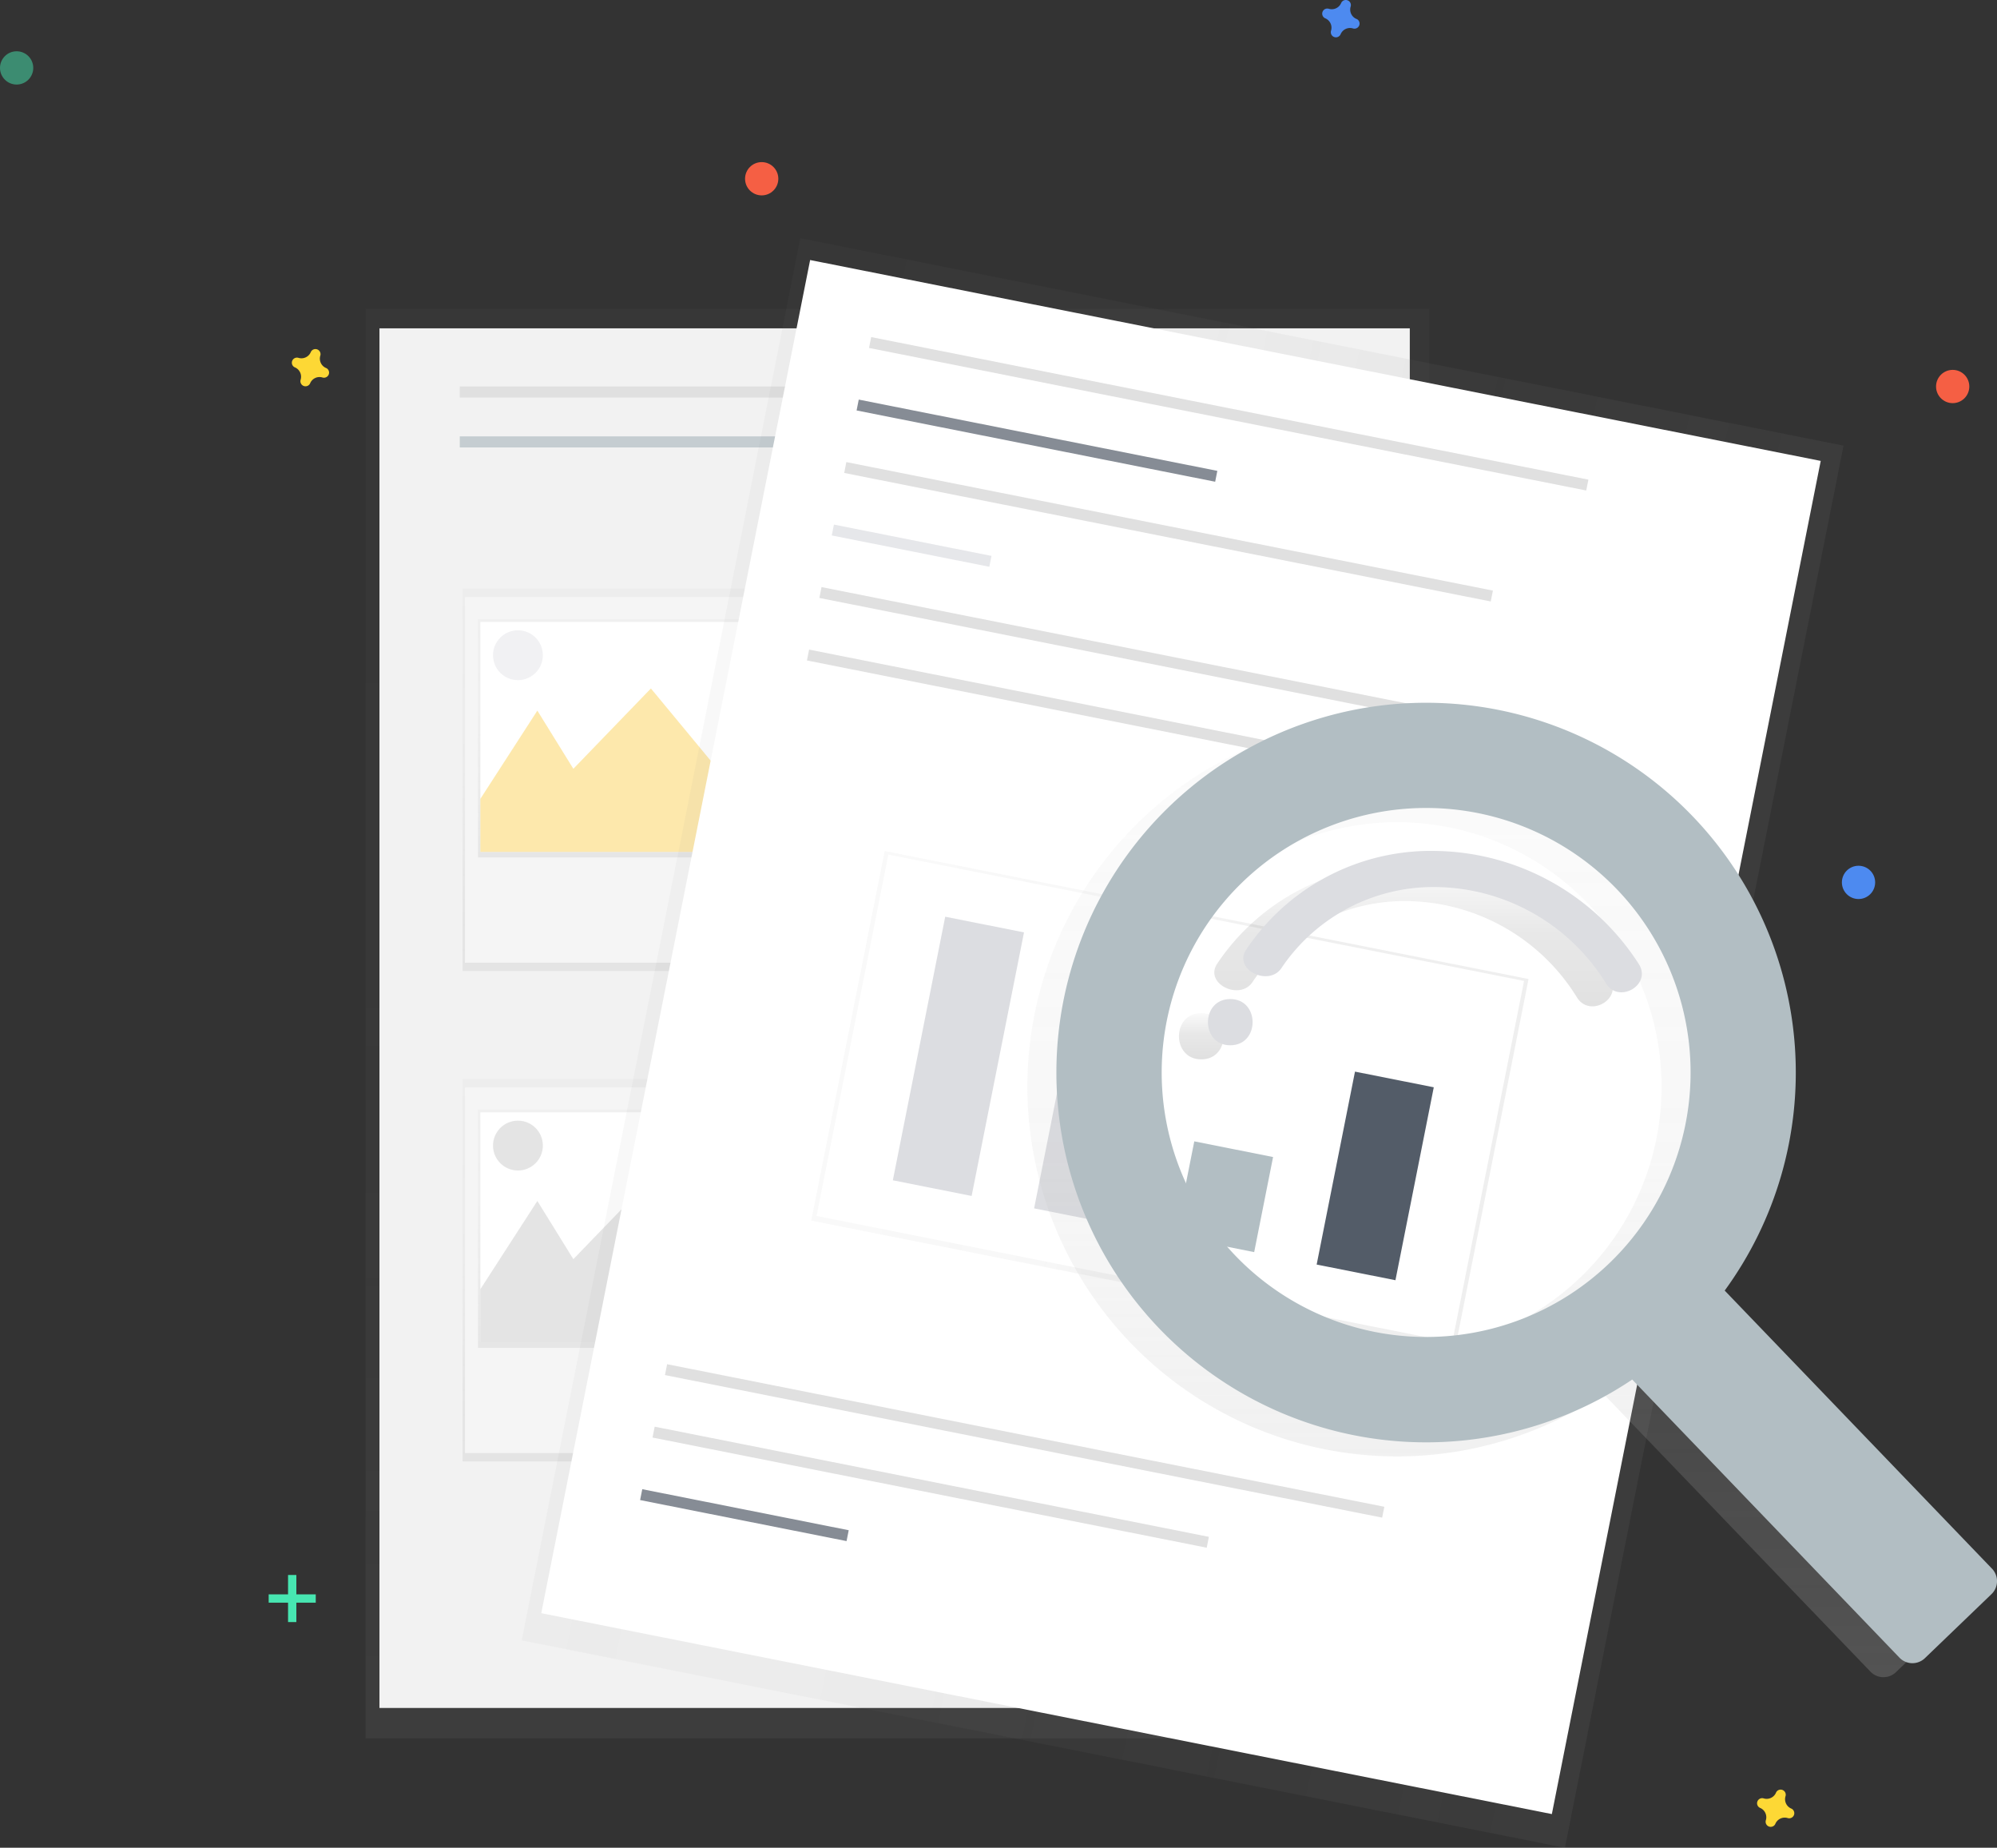 <svg xmlns="http://www.w3.org/2000/svg" xmlns:xlink="http://www.w3.org/1999/xlink" width="191.643" height="177.281" viewBox="0 0 191.643 177.281">
  <rect x="0" y="0" width="191.643" height="177.281" fill="#333333" stroke="none"/>
  <defs>
    <linearGradient id="linear-gradient" x1="0.5" y1="1" x2="0.5" gradientUnits="objectBoundingBox">
      <stop offset="0" stop-color="gray" stop-opacity="0.251"/>
      <stop offset="0.54" stop-color="gray" stop-opacity="0.122"/>
      <stop offset="1" stop-color="gray" stop-opacity="0.102"/>
    </linearGradient>
    <clipPath id="clip-path">
      <rect id="_Rectangle_" data-name="&lt;Rectangle&gt;" width="32.727" height="22.062" fill="#fff"/>
    </clipPath>
    <linearGradient id="linear-gradient-6" x1="0.518" y1="1.092" x2="0.518" y2="-0.251" xlink:href="#linear-gradient"/>
    <linearGradient id="linear-gradient-7" x1="0.6" y1="0.66" x2="0.6" y2="0.086" xlink:href="#linear-gradient"/>
    <linearGradient id="linear-gradient-8" x1="0.5" y1="1" x2="0.5" gradientUnits="objectBoundingBox">
      <stop offset="0" stop-color="#b3b3b3" stop-opacity="0.251"/>
      <stop offset="0.54" stop-color="#b3b3b3" stop-opacity="0.102"/>
      <stop offset="1" stop-color="#b3b3b3" stop-opacity="0.051"/>
    </linearGradient>
    <linearGradient id="linear-gradient-9" x1="0.5" y1="0.999" x2="0.5" gradientUnits="objectBoundingBox">
      <stop offset="0" stop-opacity="0.122"/>
      <stop offset="0.55" stop-opacity="0.09"/>
      <stop offset="1" stop-opacity="0.02"/>
    </linearGradient>
    <linearGradient id="linear-gradient-10" x1="0.5" y1="1" x2="0.5" y2="0" xlink:href="#linear-gradient-9"/>
  </defs>
  <g id="no-order" transform="translate(0 0.017)">
    <g id="Group_377" data-name="Group 377" transform="translate(35.085 29.623)" opacity="0.5">
      <rect id="Rectangle_131" data-name="Rectangle 131" width="102.067" height="137.155" fill="url(#linear-gradient)"/>
    </g>
    <rect id="Rectangle_132" data-name="Rectangle 132" width="98.878" height="132.37" transform="translate(36.414 31.485)" fill="#f2f2f2"/>
    <rect id="Rectangle_133" data-name="Rectangle 133" width="34.022" height="1.063" transform="translate(44.123 37.066)" fill="#e0e0e0"/>
    <rect id="Rectangle_134" data-name="Rectangle 134" width="34.022" height="1.063" transform="translate(44.123 41.85)" fill="#b2bec3" opacity="0.7"/>
    <rect id="Rectangle_135" data-name="Rectangle 135" width="34.022" height="1.063" transform="translate(83.196 37.066)" fill="#e0e0e0"/>
    <rect id="Rectangle_136" data-name="Rectangle 136" width="34.022" height="1.063" transform="translate(88.511 67.369)" fill="#e0e0e0"/>
    <rect id="Rectangle_137" data-name="Rectangle 137" width="34.022" height="1.063" transform="translate(89.31 70.292)" fill="#e0e0e0"/>
    <rect id="Rectangle_138" data-name="Rectangle 138" width="34.022" height="1.063" transform="translate(90.905 73.217)" fill="#e0e0e0"/>
    <rect id="Rectangle_139" data-name="Rectangle 139" width="34.022" height="1.063" transform="translate(88.511 114.415)" fill="#e0e0e0"/>
    <rect id="Rectangle_140" data-name="Rectangle 140" width="34.022" height="1.063" transform="translate(89.31 117.34)" fill="#e0e0e0"/>
    <rect id="Rectangle_141" data-name="Rectangle 141" width="34.022" height="1.063" transform="translate(90.905 120.262)" fill="#e0e0e0"/>
    <g id="Group_378" data-name="Group 378" transform="translate(44.39 56.469)" opacity="0.5">
      <rect id="Rectangle_142" data-name="Rectangle 142" width="36.148" height="36.681" fill="url(#linear-gradient)"/>
    </g>
    <rect id="Rectangle_143" data-name="Rectangle 143" width="35.579" height="35.085" transform="translate(44.617 57.268)" fill="#f5f5f5"/>
    <g id="Group_379" data-name="Group 379" transform="translate(45.871 59.394)" opacity="0.5">
      <rect id="Rectangle_144" data-name="Rectangle 144" width="33.185" height="22.858" fill="url(#linear-gradient)"/>
    </g>
    <rect id="_Rectangle_3" data-name="&lt;Rectangle&gt;" width="32.727" height="22.062" transform="translate(46.099 59.66)" fill="#fff"/>
    <g id="Group_380" data-name="Group 380" transform="translate(46.099 59.66)" clip-path="url(#clip-path)">
      <path id="Path_131" data-name="Path 131" d="M186.743,292.467l8.242-12.76,3.455,5.581,7.443-7.707,6.38,7.707,5.581-11.428L232.2,296.718l-46.516-1.6Z" transform="translate(-189.517 -271.202)" fill="#fbc531" opacity="0.4"/>
      <circle id="Ellipse_24" data-name="Ellipse 24" cx="2.392" cy="2.392" r="2.392" transform="translate(1.213 0.797)" fill="#dcdde1" opacity="0.4"/>
    </g>
    <g id="Group_381" data-name="Group 381" transform="translate(44.39 103.518)" opacity="0.5">
      <rect id="Rectangle_145" data-name="Rectangle 145" width="36.148" height="36.681" fill="url(#linear-gradient)"/>
    </g>
    <rect id="Rectangle_146" data-name="Rectangle 146" width="35.579" height="35.085" transform="translate(44.617 104.314)" fill="#f5f5f5"/>
    <g id="Group_382" data-name="Group 382" transform="translate(45.871 106.442)" opacity="0.5">
      <rect id="Rectangle_147" data-name="Rectangle 147" width="33.185" height="22.858" fill="url(#linear-gradient)"/>
    </g>
    <rect id="_Rectangle_4" data-name="&lt;Rectangle&gt;" width="32.727" height="22.062" transform="translate(46.099 106.706)" fill="#fff"/>
    <g id="Group_383" data-name="Group 383" transform="translate(46.099 106.706)" clip-path="url(#clip-path)">
      <path id="Path_132" data-name="Path 132" d="M186.743,499.167l8.242-12.76,3.455,5.583,7.443-7.709,6.38,7.709,5.581-11.43L232.2,503.418l-46.516-1.593Z" transform="translate(-189.517 -477.902)" fill="#bdbdbd" opacity="0.4"/>
      <circle id="Ellipse_25" data-name="Ellipse 25" cx="2.392" cy="2.392" r="2.392" transform="translate(1.213 0.799)" fill="#bdbdbd" opacity="0.4"/>
    </g>
    <g id="Group_384" data-name="Group 384" transform="translate(50.07 22.847)" opacity="0.5">
      <rect id="Rectangle_148" data-name="Rectangle 148" width="137.155" height="102.067" transform="translate(0 134.524) rotate(-78.76)" fill="url(#linear-gradient-6)"/>
    </g>
    <rect id="Rectangle_149" data-name="Rectangle 149" width="132.37" height="98.878" transform="translate(51.943 154.763) rotate(-78.76)" fill="#fff"/>
    <rect id="Rectangle_150" data-name="Rectangle 150" width="70.173" height="1.063" transform="translate(83.604 32.325) rotate(11.24)" fill="#e0e0e0"/>
    <rect id="Rectangle_151" data-name="Rectangle 151" width="70.173" height="1.063" transform="translate(64.02 130.873) rotate(11.24)" fill="#e0e0e0"/>
    <rect id="Rectangle_152" data-name="Rectangle 152" width="54.225" height="1.063" transform="translate(62.826 136.867) rotate(11.24)" fill="#e0e0e0"/>
    <rect id="Rectangle_153" data-name="Rectangle 153" width="20.2" height="1.063" transform="translate(61.635 142.865) rotate(11.24)" fill="#535c68" opacity="0.7"/>
    <rect id="Rectangle_154" data-name="Rectangle 154" width="35.085" height="1.063" transform="translate(82.41 38.322) rotate(11.24)" fill="#535c68" opacity="0.7"/>
    <rect id="Rectangle_155" data-name="Rectangle 155" width="63.26" height="1.063" transform="translate(81.221 44.318) rotate(11.24)" fill="#e0e0e0"/>
    <rect id="Rectangle_156" data-name="Rectangle 156" width="15.416" height="1.063" transform="translate(80.028 50.315) rotate(11.24)" fill="#dcdde1" opacity="0.7"/>
    <rect id="Rectangle_157" data-name="Rectangle 157" width="70.173" height="1.063" transform="translate(78.838 56.311) rotate(11.24)" fill="#e0e0e0"/>
    <g id="Group_385" data-name="Group 385" transform="translate(77.856 81.639)" opacity="0.5">
      <rect id="Rectangle_158" data-name="Rectangle 158" width="36.148" height="62.994" transform="translate(0 35.455) rotate(-78.76)" fill="url(#linear-gradient-7)"/>
    </g>
    <rect id="Rectangle_159" data-name="Rectangle 159" width="62.198" height="35.352" transform="translate(85.252 81.977) rotate(11.24)" fill="#fff"/>
    <rect id="Rectangle_160" data-name="Rectangle 160" width="70.173" height="1.063" transform="translate(77.646 62.309) rotate(11.24)" fill="#e0e0e0"/>
    <rect id="Rectangle_161" data-name="Rectangle 161" width="7.709" height="25.783" transform="translate(90.708 87.939) rotate(11.24)" fill="#dcdde1"/>
    <rect id="Rectangle_162" data-name="Rectangle 162" width="7.709" height="17.277" transform="translate(102.606 98.977) rotate(11.24)" fill="#dcdde1"/>
    <rect id="Rectangle_163" data-name="Rectangle 163" width="7.709" height="9.302" transform="translate(114.61 109.492) rotate(11.24)" fill="#b2bec3"/>
    <rect id="Rectangle_164" data-name="Rectangle 164" width="7.709" height="18.873" transform="translate(130.032 102.801) rotate(11.24)" fill="#535c68"/>
    <path id="Path_133" data-name="Path 133" d="M673.425,373.594a35.48,35.48,0,1,0-5.8,54.045l25.649,26.678a1.728,1.728,0,0,0,2.442.048l6.391-6.145a1.727,1.727,0,0,0,.048-2.442L676.509,419.1A35.484,35.484,0,0,0,673.425,373.594Zm-7.989,42.892a25.378,25.378,0,1,1,.706-35.884A25.378,25.378,0,0,1,665.436,416.486Z" transform="translate(-513.772 -293.943)" fill="url(#linear-gradient-8)"/>
    <path id="Path_134" data-name="Path 134" d="M678.22,487.6c-2.854,0-2.859,4.436,0,4.436S681.079,487.6,678.22,487.6Z" transform="translate(-562.94 -390.412)" fill="url(#linear-gradient-9)"/>
    <path id="Path_135" data-name="Path 135" d="M709.633,425.151a21.317,21.317,0,0,0-18.388,9.5c-1.213,1.9,2.231,3.576,3.437,1.687a17.581,17.581,0,0,1,15.25-7.716,19.428,19.428,0,0,1,15.853,9.22c1.211,2,4.386.182,3.186-1.8A23.631,23.631,0,0,0,709.633,425.151Z" transform="translate(-574.458 -342.173)" fill="url(#linear-gradient-10)"/>
    <path id="Path_136" data-name="Path 136" d="M685.655,367.674a35.48,35.48,0,1,0-5.8,54.042L705.5,448.4a1.728,1.728,0,0,0,2.442.048l6.391-6.145a1.727,1.727,0,0,0,.048-2.442L688.73,413.179A35.484,35.484,0,0,0,685.655,367.674Zm-7.989,42.874a25.378,25.378,0,1,1,.706-35.884,25.378,25.378,0,0,1-.706,35.884Z" transform="translate(-523.218 -289.371)" fill="#b2bec3"/>
    <path id="Path_137" data-name="Path 137" d="M690.45,481.67c-2.854,0-2.859,4.436,0,4.436S693.309,481.67,690.45,481.67Z" transform="translate(-572.387 -385.832)" fill="#dcdde1"/>
    <path id="Path_138" data-name="Path 138" d="M721.863,419.231a21.317,21.317,0,0,0-18.388,9.5c-1.213,1.9,2.231,3.576,3.437,1.687a17.581,17.581,0,0,1,15.25-7.716,19.428,19.428,0,0,1,15.853,9.22c1.211,2,4.386.182,3.186-1.8A23.548,23.548,0,0,0,721.863,419.231Z" transform="translate(-583.905 -337.6)" fill="#dcdde1"/>
    <rect id="Rectangle_165" data-name="Rectangle 165" width="0.797" height="4.518" transform="translate(27.643 151.096)" fill="#47e6b1"/>
    <rect id="Rectangle_166" data-name="Rectangle 166" width="0.797" height="4.518" transform="translate(30.301 152.956) rotate(90)" fill="#47e6b1"/>
    <path id="Path_139" data-name="Path 139" d="M739.759,62.336a.976.976,0,0,1-.544-1.181.472.472,0,0,0,.021-.109h0a.489.489,0,0,0-.881-.325h0a.466.466,0,0,0-.055.1.976.976,0,0,1-1.181.544.468.468,0,0,0-.109-.02h0a.489.489,0,0,0-.321.885h0a.468.468,0,0,0,.1.055.976.976,0,0,1,.544,1.181.469.469,0,0,0-.02.109h0a.489.489,0,0,0,.888.321h0a.466.466,0,0,0,.055-.1.976.976,0,0,1,1.181-.544.469.469,0,0,0,.109.02h0a.489.489,0,0,0,.326-.881h0a.468.468,0,0,0-.107-.055Z" transform="translate(-609.599 -60.54)" fill="#4d8af0"/>
    <path id="Path_140" data-name="Path 140" d="M305.335,209.486a.976.976,0,0,1-.544-1.181.469.469,0,0,0,.02-.109h0a.489.489,0,0,0-.881-.325h0a.471.471,0,0,0-.055.1.976.976,0,0,1-1.181.544.469.469,0,0,0-.109-.02h0a.489.489,0,0,0-.326.881h0a.469.469,0,0,0,.1.055.976.976,0,0,1,.544,1.181.469.469,0,0,0-.02.109h0a.489.489,0,0,0,.881.325h0a.47.47,0,0,0,.055-.1A.976.976,0,0,1,305,210.4a.469.469,0,0,0,.109.02h0a.489.489,0,0,0,.326-.881h0A.47.47,0,0,0,305.335,209.486Z" transform="translate(-274.053 -174.198)" fill="#fdd835"/>
    <path id="Path_141" data-name="Path 141" d="M923.115,816.747a.976.976,0,0,1-.544-1.181.467.467,0,0,0,.021-.109h0a.489.489,0,0,0-.881-.326h0a.472.472,0,0,0-.055.1.976.976,0,0,1-1.181.544.465.465,0,0,0-.109-.021h0a.489.489,0,0,0-.325.881h0a.466.466,0,0,0,.1.055.976.976,0,0,1,.544,1.181.469.469,0,0,0-.021.109h0a.489.489,0,0,0,.881.326h0a.468.468,0,0,0,.055-.1.977.977,0,0,1,1.181-.544.473.473,0,0,0,.109.021h0a.489.489,0,0,0,.326-.881h0A.472.472,0,0,0,923.115,816.747Z" transform="translate(-751.224 -643.243)" fill="#fdd835"/>
    <circle id="Ellipse_26" data-name="Ellipse 26" cx="1.596" cy="1.596" r="1.596" transform="translate(71.5 15.537)" fill="#f55f44"/>
    <circle id="Ellipse_27" data-name="Ellipse 27" cx="1.596" cy="1.596" r="1.596" transform="translate(185.794 35.471)" fill="#f55f44"/>
    <circle id="Ellipse_28" data-name="Ellipse 28" cx="1.596" cy="1.596" r="1.596" transform="translate(176.758 83.049)" fill="#4d8af0"/>
    <circle id="Ellipse_29" data-name="Ellipse 29" cx="1.596" cy="1.596" r="1.596" transform="translate(0 4.903)" fill="#47e6b1" opacity="0.5"/>
  </g>
</svg>
